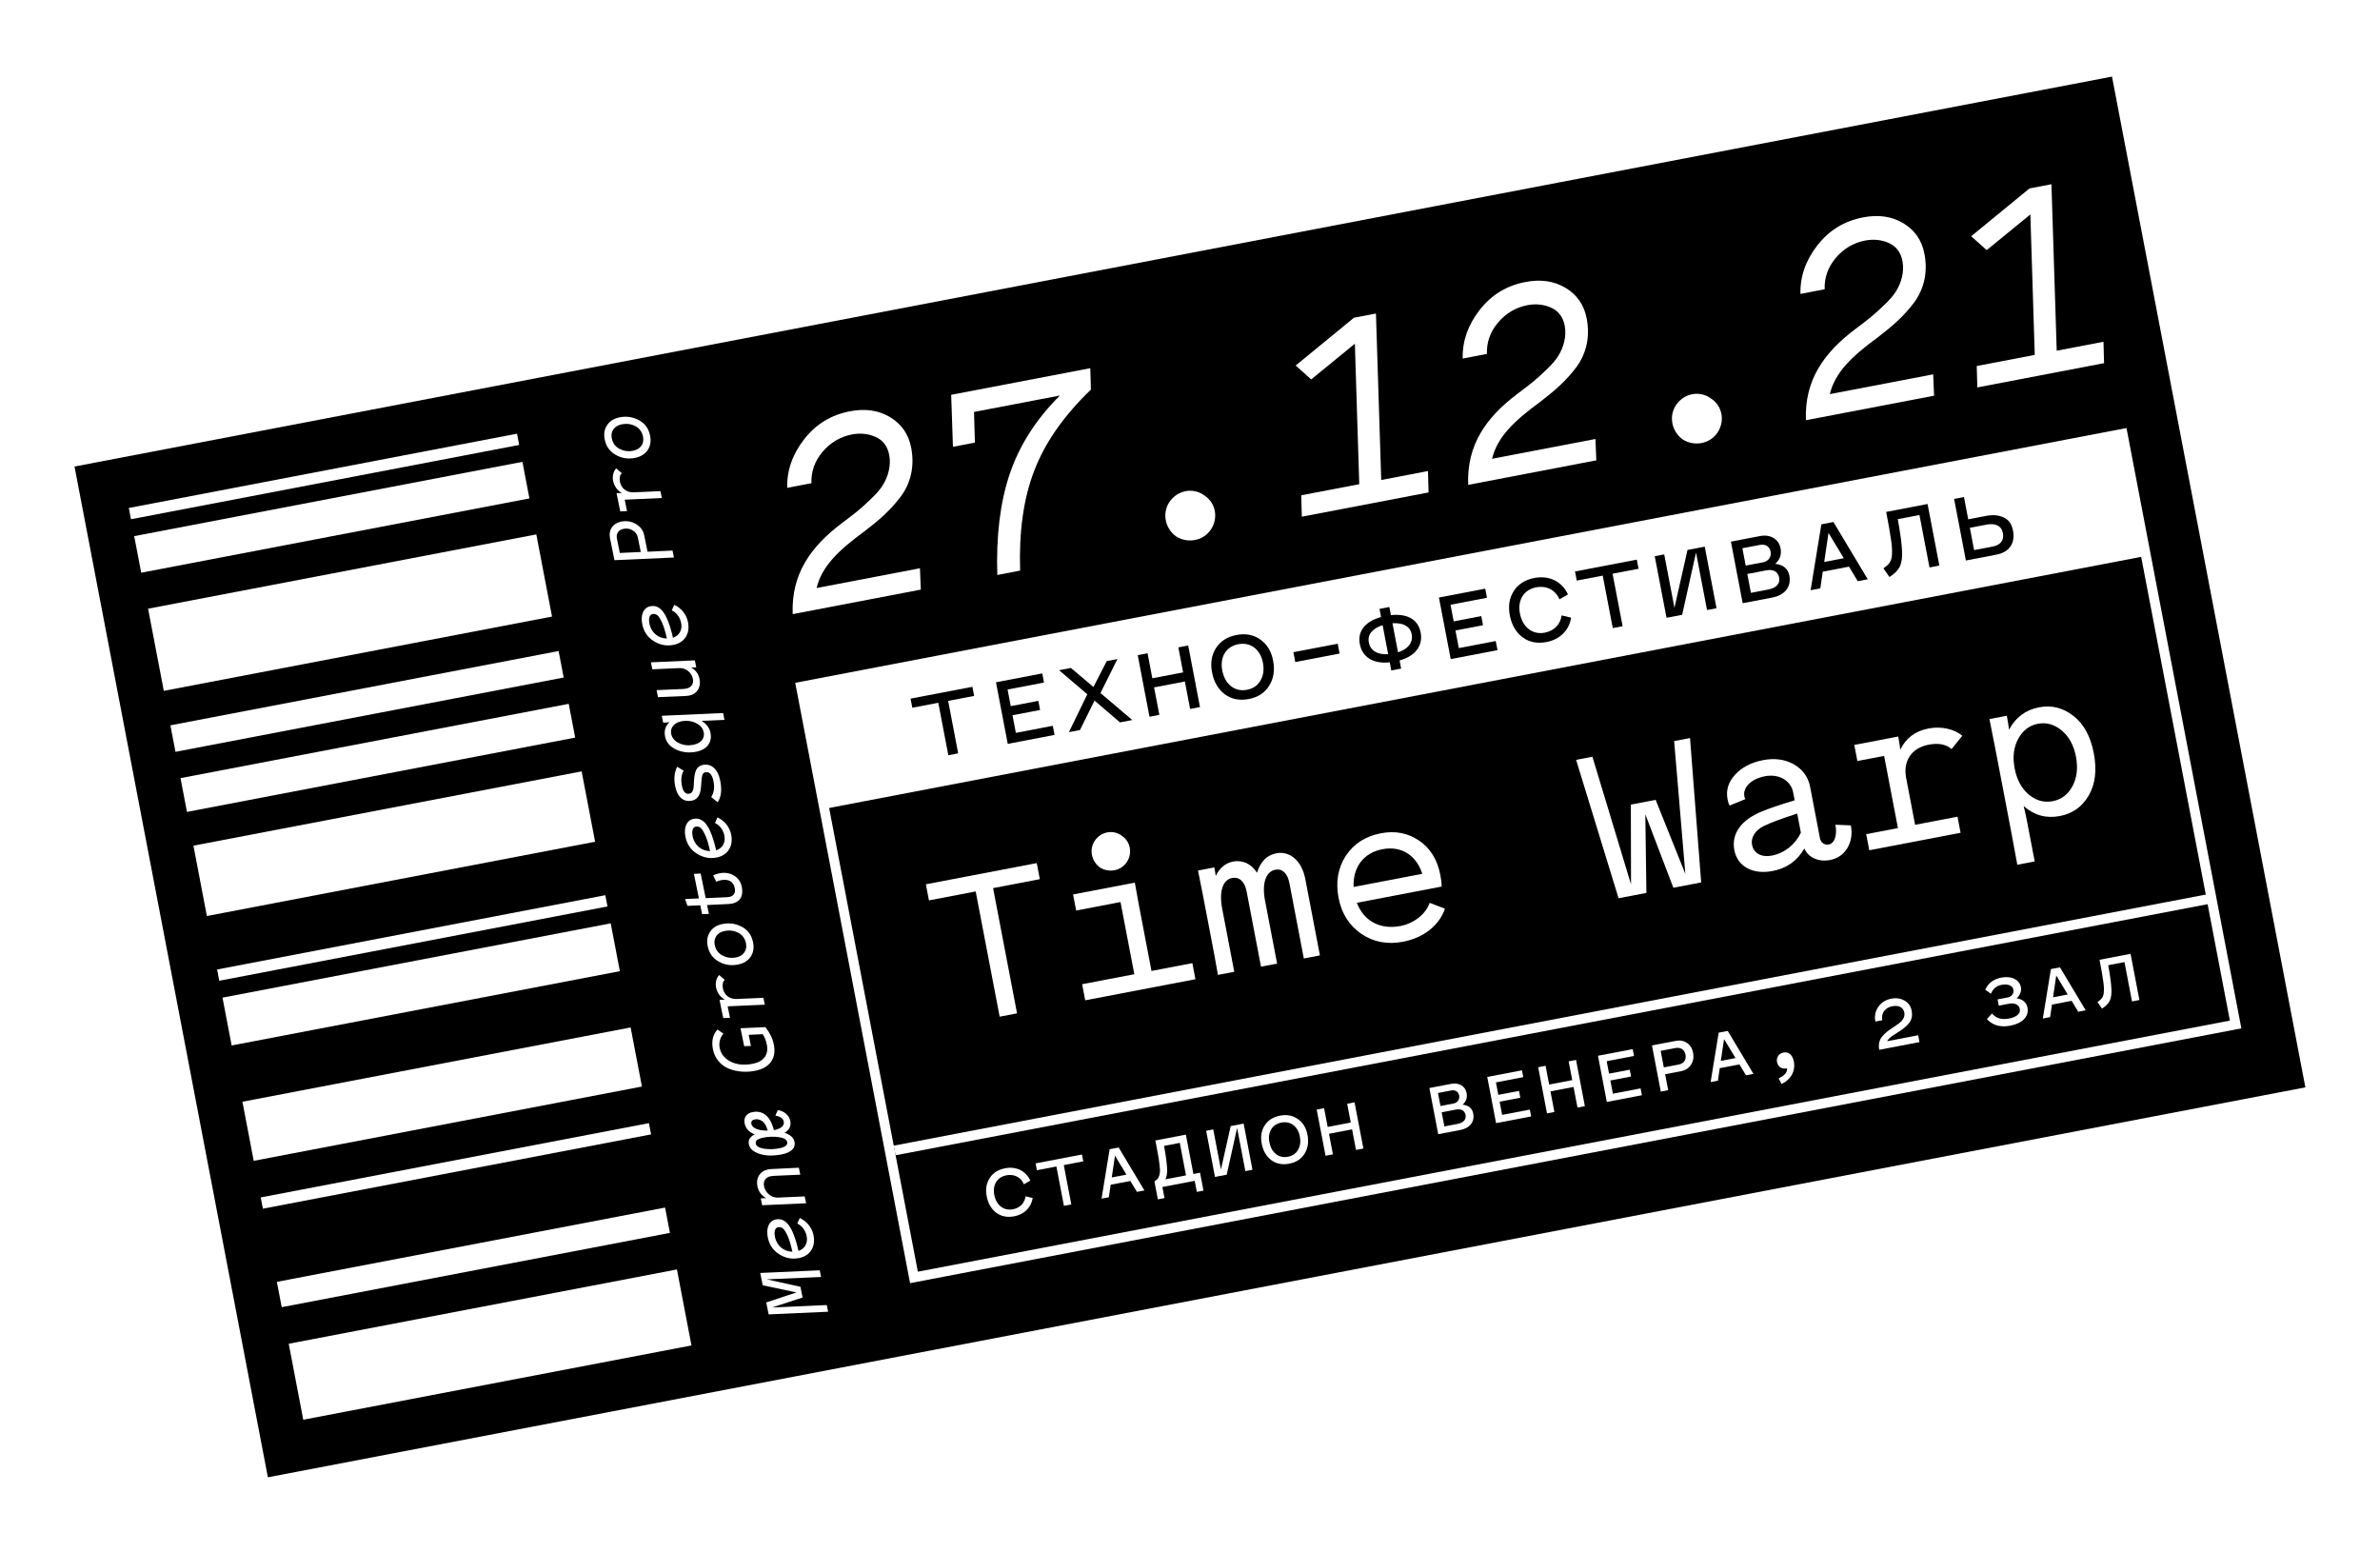 <svg width="1145" height="747" viewBox="0 0 1145 747" fill="none" xmlns="http://www.w3.org/2000/svg">
<g filter="url(#filter0_d_173:3990)">
<path d="M126.892 709.512L32.924 218.422L1018.05 29.922L1112.02 521.012L126.892 709.512Z" fill="black" stroke="white" stroke-width="5"/>
<path fill-rule="evenodd" clip-rule="evenodd" d="M1019.3 207.397L388.091 328.177L441.574 607.686L1072.78 486.907L1019.3 207.397ZM382.578 324.435L437.832 613.2L1078.3 490.649L1023.04 201.884L382.578 324.435Z" fill="white"/>
<path fill-rule="evenodd" clip-rule="evenodd" d="M1064.85 430.381L430.862 551.692L429.977 547.064L1063.96 425.754L1064.85 430.381Z" fill="white"/>
<path d="M498.77 411.144L445.432 421.35L446.913 429.089L469.399 424.786L480.926 485.027L489.292 483.426L477.766 423.185L500.251 418.883L498.77 411.144Z" fill="white"/>
<path d="M542.024 410.781C544.984 406.42 543.884 400.668 539.563 397.917C535.411 394.917 529.659 396.018 526.699 400.379C523.908 404.491 525.009 410.243 529.16 413.243C533.481 415.994 539.233 414.893 542.024 410.781ZM573.635 459.265L553.973 463.027L550.651 445.666C548.409 433.953 546.809 425.586 545.953 420.546L516.25 426.229L517.731 433.968L539.067 429.886L545.711 464.608L520.61 469.411L522.091 477.15L575.116 467.004L573.635 459.265Z" fill="white"/>
<path d="M587.992 433.1C586.411 424.838 588.254 419.173 592.751 418.313C596.098 417.672 598.795 419.867 599.735 424.782L606.659 460.969L614.399 459.488L608.595 429.158C607.014 420.896 608.962 415.211 613.564 414.33C616.806 413.71 619.398 415.924 620.338 420.84L627.263 457.026L635.002 455.545L627.958 418.732C626.297 410.051 620.49 405.199 614.11 406.42C609.508 407.301 606.413 410.386 604.739 415.802C602.08 411.541 597.795 409.542 593.298 410.402C589.637 411.103 586.82 413.377 584.866 417.328C584.79 416.367 584.53 415.007 584.19 413.229L576.346 414.73C577.411 419.73 579.012 428.097 581.253 439.811C583.495 451.524 585.096 459.891 585.952 464.931L593.795 463.43L587.992 433.1Z" fill="white"/>
<path d="M651.211 422.63C650.81 413.166 655.984 406.213 665.083 404.472C674.182 402.731 681.349 407.323 684.26 416.306L651.211 422.63ZM687.798 430.265C685.915 435.721 680.26 440.164 673.672 441.424C664.05 443.265 656.087 439.043 652.777 430.245L693.565 422.44C693.558 420.707 693.323 418.909 692.943 416.921C691.522 409.496 688.08 403.975 682.723 400.338C677.365 396.702 671.277 395.481 664.374 396.802C656.949 398.223 651.343 401.789 647.473 407.625C643.707 413.441 642.502 420.177 643.963 427.811C645.424 435.446 649.135 441.241 654.991 445.216C660.847 449.191 667.582 450.395 675.008 448.975C684.734 447.113 692.301 441.329 695.168 433.083L687.798 430.265Z" fill="white"/>
<path d="M818.426 420.448L813.053 351.007L805.418 352.468L810.816 416.375L796.516 380.733L784.593 383.014L784.67 421.378L766.094 359.992L758.25 361.493L778.683 428.053L792.07 425.491L791.55 387.646L805.039 423.01L818.426 420.448Z" fill="white"/>
<path d="M880.394 409.675C884.055 408.974 886.828 407.034 888.733 403.959C890.618 400.78 891.213 397.089 890.432 393.01L883 392.697C883.941 397.613 882.654 401.653 879.83 402.194C877.739 402.594 875.974 401.305 875.574 399.214L870.851 374.532C869.931 369.721 867.288 366.107 863.027 363.67C858.766 361.232 853.759 360.564 848.216 361.625C842.464 362.725 837.934 365.11 834.709 368.654C831.484 372.199 830.282 376.115 831.102 380.403C831.343 381.658 831.647 382.684 832.121 383.46L839.665 380.391C839.48 379.992 839.296 379.594 839.196 379.071C838.375 374.783 842.461 370.64 849.05 369.38C855.848 368.079 861.584 371.426 862.684 377.178L863.405 380.943C855.826 383.261 850.527 385.034 847.425 386.386C837.785 390.399 832.845 396.873 834.386 404.927C835.887 412.77 843.162 416.799 852.784 414.958C859.582 413.657 864.645 410.086 868.057 404.121C869.858 408.438 874.851 410.735 880.394 409.675ZM852.344 407.561C847.429 408.502 843.667 406.403 842.886 402.324C842.246 398.978 844.28 395.444 848.537 393.329C851.808 391.727 857.171 389.725 864.626 387.323L866.387 396.527C863.687 402.247 858.515 406.381 852.344 407.561Z" fill="white"/>
<path d="M941.737 388.83L921.343 392.733L917.021 370.142C915.44 361.88 919.793 355.735 927.846 354.194C932.552 353.293 936.264 353.993 938.876 356.312L944.046 349.902C940.292 346.717 934.04 345.203 927.869 346.384C921.49 347.604 916.93 350.97 914.21 356.586C914.054 355.207 913.759 353.095 913.218 350.271L892.092 354.314L893.573 362.053L906.437 359.591L913.081 394.314L897.812 397.235L899.292 404.975L943.218 396.57L941.737 388.83Z" fill="white"/>
<path d="M976.096 378.244C972.612 375.333 970.287 371.117 969.227 365.574C968.166 360.031 968.79 355.358 970.953 351.366C973.117 347.375 976.332 344.916 980.411 344.136C984.49 343.355 988.386 344.453 991.87 347.364C995.354 350.275 997.659 354.387 998.72 359.93C999.78 365.473 999.177 370.25 997.013 374.242C994.85 378.234 991.614 380.587 987.535 381.368C983.457 382.148 979.581 381.155 976.096 378.244ZM975.076 390.474C974.635 388.173 974.09 385.892 973.566 383.716C978.645 388.165 984.375 389.779 990.963 388.518C997.134 387.337 1001.71 384.076 1004.89 378.589C1008.07 373.102 1008.84 366.342 1007.3 358.289C1005.75 350.236 1002.57 344.341 997.588 340.415C992.608 336.49 987.128 335.045 980.957 336.225C974.473 337.466 969.64 341.101 966.541 347.007C966.346 345.418 966.03 343.201 965.47 340.273L957.103 341.874C958.548 348.861 960.77 360.47 963.912 376.89C967.053 393.31 969.275 404.919 970.511 411.946L978.878 410.345L975.076 390.474Z" fill="white"/>
<path d="M383.68 325.184L1020.44 203.342L1031.95 263.501L395.191 385.343L383.68 325.184Z" fill="white"/>
<path d="M467.806 326.355L438.07 332.044L438.909 336.428L451.407 334.036L456.236 359.27L460.974 358.363L456.146 333.13L468.644 330.738L467.806 326.355Z" fill="black"/>
<path d="M507.331 349.493L506.493 345.11L488.723 348.51L487.102 340.039L500.37 337.501L499.531 333.117L486.263 335.656L484.733 327.66L502.266 324.305L501.427 319.921L479.156 324.183L484.823 353.8L507.331 349.493Z" fill="black"/>
<path d="M544.744 342.334L529.429 329.362L537.596 313.001L532.443 313.987L526.047 326.447L515.206 317.285L509.519 318.373L523.096 329.959L514.239 348.171L519.57 347.151L526.56 332.981L538.821 343.468L544.744 342.334Z" fill="black"/>
<path d="M577.3 336.105L571.633 306.488L566.894 307.395L569.195 319.419L554.386 322.253L552.085 310.228L547.347 311.135L553.014 340.752L557.752 339.845L555.225 326.636L570.033 323.802L572.561 337.012L577.3 336.105Z" fill="black"/>
<path d="M600.787 332.225C605.17 331.386 608.453 329.284 610.563 325.872C612.732 322.448 613.38 318.456 612.485 313.776C611.612 309.215 609.558 305.862 606.301 303.6C603.103 301.326 599.277 300.584 594.893 301.423C590.451 302.273 587.169 304.375 585.036 307.669C582.903 310.963 582.232 314.837 583.105 319.398C584 324.077 586.088 327.608 589.309 330C592.519 332.333 596.345 333.075 600.787 332.225ZM607.569 314.717C608.215 318.093 607.836 320.929 606.397 323.353C605.016 325.766 602.84 327.227 599.937 327.782C597.035 328.338 594.473 327.784 592.24 326.062C590.066 324.329 588.667 321.833 588.021 318.457C586.786 312.001 589.879 306.988 595.744 305.866C601.608 304.744 606.344 308.32 607.569 314.717Z" fill="black"/>
<path d="M644.473 310.357L643.566 305.618L622.242 309.699L623.149 314.437L644.473 310.357Z" fill="black"/>
<path d="M673.33 313.677C680.964 311.541 684.684 306.593 683.46 300.195C682.281 294.035 677.102 291.035 669.159 291.879L668.41 287.97L663.672 288.877L664.42 292.786C656.726 294.934 653.02 299.634 654.199 305.794C655.423 312.192 660.706 315.417 668.591 314.584L669.339 318.494L674.078 317.587L673.33 313.677ZM679.136 301.023C679.907 305.051 677.492 308.153 672.581 309.768L669.907 295.789C675.066 295.477 678.411 297.232 679.136 301.023ZM658.523 304.967C657.797 301.176 660.258 298.31 665.168 296.696L667.843 310.675C662.683 310.987 659.293 308.995 658.523 304.967Z" fill="black"/>
<path d="M720.435 308.717L719.596 304.333L701.826 307.734L700.205 299.263L713.473 296.724L712.635 292.341L699.366 294.88L697.836 286.883L715.369 283.528L714.531 279.145L692.259 283.407L697.926 313.024L720.435 308.717Z" fill="black"/>
<path d="M751.291 292.005C750.711 296.353 747.681 299.451 743.179 300.312C737.256 301.445 732.485 297.692 731.216 291.057C729.991 284.66 733.085 279.647 739.008 278.514C744.043 277.551 748.342 279.798 750.244 284.285L754.333 281.906C751.416 275.649 745.314 272.641 738.147 274.012C733.704 274.862 730.422 276.964 728.289 280.258C726.157 283.552 725.486 287.426 726.358 291.987C727.254 296.666 729.342 300.197 732.562 302.589C735.772 304.922 739.598 305.664 744.041 304.814C750.497 303.578 754.875 299.179 755.86 293.096L751.291 292.005Z" fill="black"/>
<path d="M787.46 265.19L757.725 270.88L758.564 275.263L771.062 272.872L775.89 298.105L780.629 297.199L775.801 271.965L788.299 269.574L787.46 265.19Z" fill="black"/>
<path d="M825.801 288.555L820.134 258.938L811.842 260.525L805.565 288.375L800.646 262.667L796.085 263.54L801.752 293.157L809.275 291.717L815.947 261.766L821.24 289.428L825.801 288.555Z" fill="black"/>
<path d="M846.66 258.099C849.266 257.601 851.327 258.742 851.825 261.348C852.29 263.776 850.864 265.953 848.199 266.463L839.847 268.061L838.249 259.709L846.66 258.099ZM849.74 270.343C852.82 269.754 855.343 270.745 855.921 273.766C856.544 277.024 854.139 278.896 850.822 279.531L842.352 281.152L840.618 272.089L849.74 270.343ZM852.67 283.414C858.535 282.292 861.891 278.334 860.848 272.884C860.214 269.567 857.947 267.668 854.048 267.186C856.311 265.217 857.184 262.717 856.606 259.696C855.744 255.195 851.564 252.924 846.826 253.831L832.728 256.528L838.395 286.145L852.67 283.414Z" fill="black"/>
<path d="M877.617 266.299L879.673 252.335L887.035 264.496L877.617 266.299ZM898.554 274.634L882.047 247.092L876.242 248.202L871.069 279.893L875.749 278.998L876.915 270.977L889.532 268.562L893.756 275.552L898.554 274.634Z" fill="black"/>
<path d="M933.005 268.042L927.337 238.425L907.435 242.234C908.058 245.492 908.568 248.157 908.894 250.182L909.839 256.08C910.386 259.905 910.301 261.703 910.13 263.7C909.667 266.736 908.418 267.589 906.12 269.38L909.007 273.555C911.469 271.979 913.115 270.313 913.993 268.487C914.872 266.661 915.237 264.074 915.051 260.855C914.912 257.566 914.257 252.533 913.012 245.71L923.437 243.715L928.266 268.949L933.005 268.042Z" fill="black"/>
<path d="M955.796 248.331C959.824 247.56 962.889 248.816 963.58 252.429C964.306 256.22 962.053 258.247 958.677 258.893L949.733 260.605L947.681 249.883L955.796 248.331ZM960.525 262.776C966.448 261.643 969.653 257.53 968.44 251.192C967.839 248.053 966.331 245.946 963.915 244.874C961.559 243.789 958.805 243.518 955.784 244.096L946.899 245.796L944.848 235.075L940.109 235.982L945.776 265.599L960.525 262.776Z" fill="black"/>
<path d="M493.395 571.438C492.96 574.698 490.688 577.021 487.311 577.668C482.869 578.518 479.291 575.702 478.339 570.727C477.421 565.929 479.741 562.169 484.183 561.319C487.959 560.596 491.183 562.282 492.61 565.647L495.676 563.863C493.489 559.17 488.913 556.914 483.537 557.943C480.205 558.58 477.744 560.156 476.144 562.627C474.544 565.097 474.041 568.003 474.696 571.424C475.367 574.933 476.933 577.581 479.349 579.375C481.756 581.125 484.625 581.681 487.957 581.044C492.8 580.117 496.083 576.818 496.822 572.256L493.395 571.438Z" fill="white"/>
<path d="M520.522 551.326L498.221 555.594L498.85 558.881L508.223 557.087L511.845 576.013L515.399 575.333L511.777 556.407L521.151 554.614L520.522 551.326Z" fill="white"/>
<path d="M534.864 562.352L536.406 551.879L541.927 561L534.864 562.352ZM550.566 568.603L538.186 547.946L533.832 548.779L529.953 572.548L533.463 571.876L534.338 565.86L543.8 564.049L546.968 569.292L550.566 568.603Z" fill="white"/>
<path d="M560.671 563.262C561.347 561.981 561.593 560.138 561.47 557.813C561.339 555.444 560.89 551.891 560.033 547.174L567.585 545.729L570.578 561.366L560.671 563.262ZM570.51 541.761L555.85 544.566C556.403 547.454 556.819 549.631 557.072 551.194C557.37 552.749 557.623 554.313 557.787 555.893C557.996 557.465 558.075 558.601 558.069 559.293C558.005 560.641 557.592 562.332 556.858 563.071C556.518 563.458 555.991 563.835 555.384 564.274L557.033 572.892L560.232 572.28L559.212 566.949L574.761 563.974L575.781 569.305L578.979 568.693L577.33 560.074L574.132 560.686L570.51 541.761Z" fill="white"/>
<path d="M602.554 558.656L598.303 536.443L592.084 537.633L587.377 558.52L583.687 539.24L580.267 539.894L584.517 562.107L590.159 561.027L595.163 538.564L599.133 559.31L602.554 558.656Z" fill="white"/>
<path d="M620.258 555.729C623.546 555.1 626.007 553.523 627.59 550.964C629.217 548.396 629.703 545.402 629.032 541.892C628.377 538.471 626.837 535.957 624.394 534.26C621.995 532.555 619.125 531.998 615.838 532.627C612.506 533.265 610.045 534.841 608.445 537.312C606.845 539.782 606.342 542.688 606.997 546.108C607.668 549.618 609.234 552.266 611.65 554.06C614.057 555.81 616.926 556.366 620.258 555.729ZM625.344 542.598C625.829 545.13 625.545 547.257 624.465 549.075C623.43 550.885 621.798 551.98 619.621 552.397C617.444 552.813 615.522 552.398 613.848 551.107C612.217 549.807 611.168 547.935 610.684 545.403C609.757 540.561 612.077 536.801 616.475 535.959C620.874 535.118 624.426 537.8 625.344 542.598Z" fill="white"/>
<path d="M655.918 548.445L651.668 526.232L648.114 526.912L649.84 535.93L638.733 538.056L637.008 529.037L633.454 529.717L637.704 551.93L641.258 551.25L639.362 541.343L650.469 539.218L652.364 549.125L655.918 548.445Z" fill="white"/>
<path d="M698.111 520.523C700.066 520.149 701.611 521.004 701.985 522.959C702.334 524.781 701.265 526.413 699.265 526.795L693.001 527.994L691.803 521.73L698.111 520.523ZM700.421 529.706C702.731 529.264 704.623 530.007 705.057 532.273C705.524 534.716 703.721 536.12 701.233 536.596L694.88 537.812L693.58 531.015L700.421 529.706ZM702.619 539.509C707.017 538.667 709.535 535.699 708.753 531.612C708.277 529.124 706.576 527.699 703.652 527.338C705.35 525.861 706.004 523.986 705.571 521.721C704.925 518.344 701.79 516.641 698.236 517.322L687.662 519.345L691.913 541.557L702.619 539.509Z" fill="white"/>
<path d="M736.632 533.001L736.003 529.713L722.675 532.263L721.459 525.91L731.411 524.006L730.782 520.719L720.83 522.623L719.683 516.626L732.833 514.109L732.204 510.822L715.5 514.018L719.75 536.231L736.632 533.001Z" fill="white"/>
<path d="M762.47 528.057L758.22 505.844L754.666 506.524L756.391 515.542L745.285 517.667L743.559 508.649L740.005 509.329L744.255 531.542L747.809 530.862L745.914 520.955L757.02 518.83L758.916 528.737L762.47 528.057Z" fill="white"/>
<path d="M789.907 522.807L789.278 519.519L775.951 522.069L774.735 515.716L784.686 513.812L784.057 510.525L774.106 512.429L772.959 506.431L786.108 503.915L785.479 500.628L768.775 503.824L773.026 526.037L789.907 522.807Z" fill="white"/>
<path d="M806.083 500.093C808.437 499.643 810.423 500.875 810.865 503.185C811.375 505.85 810.092 507.569 807.56 508.054L800.452 509.414L798.93 501.462L806.083 500.093ZM808.9 511.205C810.81 510.84 812.371 509.851 813.484 508.21C814.598 506.569 814.96 504.612 814.51 502.257C814.127 500.258 813.138 498.697 811.603 497.656C810.068 496.614 808.297 496.262 806.253 496.653L794.747 498.855L798.997 521.067L802.551 520.387L801.081 512.702L808.9 511.205Z" fill="white"/>
<path d="M827.88 506.284L829.422 495.812L834.944 504.933L827.88 506.284ZM843.583 512.536L831.203 491.879L826.849 492.712L822.97 516.48L826.479 515.809L827.354 509.793L836.817 507.982L839.985 513.224L843.583 512.536Z" fill="white"/>
<path d="M857.115 517.407C861.711 515.192 863.874 511.094 862.999 506.518C862.421 503.497 860.528 501.787 858.04 502.263C855.774 502.697 854.481 504.602 854.914 506.868C855.314 508.956 856.97 510.389 859.777 509.898C859.777 512.062 858.489 513.276 855.683 514.734L857.115 517.407Z" fill="white"/>
<path d="M923.452 497.253L922.823 493.966L907.852 496.831C908.526 495.781 909.027 495.27 910.321 494.332C911.294 493.639 911.418 493.569 912.694 492.773L913.969 491.976C916.056 490.609 917.673 489.195 918.724 487.704C919.774 486.214 920.109 484.354 919.684 482.132C919.267 479.956 918.136 478.376 916.273 477.305C914.411 476.234 912.275 475.905 909.921 476.356C907.166 476.883 905.071 478.205 903.634 480.322C902.188 482.395 901.716 484.742 902.218 487.363L905.55 486.725C904.912 483.393 906.833 480.677 910.432 479.988C913.319 479.436 915.679 480.458 916.181 483.079C916.408 484.509 915.972 485.836 914.879 487.104C914.226 487.782 912.699 488.949 910.246 490.57C908.07 491.953 906.953 492.858 905.484 494.566C904.104 496.258 903.598 498.427 904.083 500.96L923.452 497.253Z" fill="white"/>
<path d="M967.173 489.348C972.859 488.26 976.248 485.033 975.407 480.635C974.931 478.147 972.966 476.542 970.183 476.2C971.809 474.83 972.59 472.654 972.258 470.921C971.536 467.145 967.728 465.295 962.797 466.238C959.109 466.944 956.53 468.865 955.066 472.047L957.835 474.003C958.76 471.616 960.466 470.184 962.954 469.708C965.975 469.13 968.274 470.072 968.648 472.027C969.013 473.937 967.732 475.425 965.778 475.799L961.024 476.709L961.602 479.73L966.578 478.778C969.243 478.268 971.328 479.297 971.711 481.296C972.161 483.65 970.028 485.256 966.518 485.927C963.009 486.599 960.274 485.787 958.315 483.49L955.88 486.167C958.622 489.188 962.375 490.266 967.173 489.348Z" fill="white"/>
<path d="M987.708 475.702L989.25 465.229L994.771 474.35L987.708 475.702ZM1003.41 481.954L991.03 461.297L986.676 462.13L982.797 485.898L986.307 485.226L987.182 479.21L996.644 477.4L999.812 482.642L1003.41 481.954Z" fill="white"/>
<path d="M1029.25 477.01L1025 454.797L1010.07 457.653C1010.54 460.097 1010.92 462.096 1011.17 463.615L1011.87 468.038C1012.28 470.907 1012.22 472.255 1012.09 473.753C1011.75 476.03 1010.81 476.67 1009.09 478.013L1011.25 481.144C1013.1 479.962 1014.33 478.713 1014.99 477.343C1015.65 475.974 1015.92 474.033 1015.78 471.619C1015.68 469.152 1015.19 465.378 1014.25 460.261L1022.07 458.764L1025.69 477.69L1029.25 477.01Z" fill="white"/>
<path d="M443.001 279.606L442.581 269.337L392.855 278.852C395.357 268.443 403.3 260.77 415.991 251.489C423.456 245.725 428.146 241.61 433.211 235.047C438.249 228.349 440.056 220.171 438.378 211.402C437.113 204.791 433.641 199.861 428.099 196.586C422.556 193.311 416.207 192.428 408.89 193.828C399.812 195.565 392.521 200.037 386.883 207.269C381.244 214.502 378.521 222.295 378.715 230.65L390.368 228.42C390.174 223.003 391.871 217.923 395.645 213.425C399.419 208.926 404.207 206.052 409.897 204.963C413.827 204.211 417.692 204.591 421.221 206.153C424.75 207.716 426.996 210.642 427.796 214.825C428.803 220.087 427.158 225.436 424.687 229.405C423.506 231.31 421.674 233.478 419.055 235.938C416.571 238.371 414.416 240.322 412.59 241.79C410.764 243.258 408.203 245.287 404.88 247.741C390.034 258.973 380.608 272.105 381.351 291.403L443.001 279.606Z" fill="white"/>
<path d="M524.537 173.098L457.603 185.905L458.455 210.916L469.024 208.894L468.591 194.152L509.917 186.245C498.233 197.851 490.271 210.563 485.71 224.162C481.149 237.762 479.189 253.941 479.803 272.564L490.778 270.464C490.189 251.976 492.337 236.041 497.492 222.607C502.621 209.039 511.776 195.959 524.821 183.393L524.537 173.098Z" fill="white"/>
<path d="M582.474 250.821C586.313 245.191 584.893 237.771 579.298 234.226C573.924 230.36 566.471 231.785 562.633 237.415C559.013 242.723 560.433 250.143 565.808 254.01C571.402 257.555 578.854 256.129 582.474 250.821Z" fill="white"/>
<path d="M686.99 222.571L664.498 226.874L661.958 146.803L651.389 148.825L623.343 171.814L630.802 178.498L651.816 161.331L653.929 228.897L626.017 234.237L626.302 244.532L687.274 232.866L686.99 222.571Z" fill="white"/>
<path d="M767.976 217.424L767.556 207.155L717.83 216.67C720.333 206.261 728.275 198.587 740.966 189.306C748.431 183.542 753.121 179.428 758.186 172.865C763.225 166.166 765.031 157.989 763.353 149.219C762.088 142.608 758.616 137.678 753.074 134.403C747.531 131.128 741.182 130.245 733.865 131.645C724.787 133.382 717.497 137.854 711.858 145.087C706.219 152.319 703.497 160.113 703.691 168.467L715.343 166.237C715.149 160.82 716.846 155.74 720.62 151.242C724.394 146.744 729.182 143.87 734.873 142.781C738.802 142.029 742.667 142.408 746.196 143.971C749.726 145.533 751.971 148.46 752.772 152.642C753.778 157.904 752.133 163.254 749.662 167.223C748.482 169.127 746.649 171.296 744.03 173.755C741.546 176.188 739.391 178.139 737.565 179.607C735.739 181.076 733.178 183.104 729.855 185.558C715.009 196.79 705.583 209.922 706.326 229.22L767.976 217.424Z" fill="white"/>
<path d="M826.205 204.184C830.044 198.554 828.624 191.134 823.03 187.589C817.655 183.723 810.203 185.149 806.364 190.778C802.745 196.086 804.165 203.506 809.539 207.373C815.134 210.918 822.586 209.492 826.205 204.184Z" fill="white"/>
<path d="M930.464 186.332L930.044 176.063L880.317 185.578C882.82 175.169 890.763 167.496 903.454 158.215C910.918 152.451 915.609 148.337 920.674 141.773C925.712 135.075 927.519 126.897 925.841 118.128C924.576 111.517 921.104 106.587 915.561 103.312C910.019 100.037 903.67 99.154 896.353 100.554C887.275 102.291 879.984 106.763 874.345 113.995C868.707 121.228 865.984 129.022 866.178 137.376L877.831 135.146C877.637 129.729 879.334 124.649 883.108 120.151C886.882 115.652 891.669 112.778 897.36 111.689C901.29 110.938 905.155 111.317 908.684 112.879C912.213 114.442 914.459 117.369 915.259 121.551C916.266 126.813 914.621 132.162 912.15 136.132C910.969 138.036 909.137 140.205 906.518 142.664C904.034 145.097 901.879 147.048 900.053 148.516C898.227 149.984 895.665 152.013 892.343 154.467C877.497 165.699 868.071 178.831 868.814 198.129L930.464 186.332Z" fill="white"/>
<path d="M1011.97 160.388L989.473 164.692L986.933 84.62L976.365 86.642L948.318 109.631L955.777 116.315L976.791 99.148L978.905 166.714L950.993 172.055L951.277 182.35L1012.25 170.683L1011.97 160.388Z" fill="white"/>
<path d="M145.895 678.896L138.902 642.35L325.667 606.613L332.66 643.159L145.895 678.896Z" fill="white"/>
<path d="M135.531 624.757L133.2 612.575L319.966 576.838L322.297 589.02L135.531 624.757Z" fill="white"/>
<path d="M122.062 554.365L116.624 525.941L303.389 490.204L308.828 518.629L122.062 554.365Z" fill="white"/>
<path d="M111.445 498.876L107.042 475.866L293.808 440.129L298.211 463.139L111.445 498.876Z" fill="white"/>
<path d="M89.949 386.525L86.841 370.283L273.607 334.546L276.715 350.789L89.949 386.525Z" fill="white"/>
<path d="M99.531 436.61L93.056 402.771L279.822 367.035L286.297 400.874L99.531 436.61Z" fill="white"/>
<path d="M78.809 328.308L71.246 288.787L258.012 253.05L265.574 292.571L78.809 328.308Z" fill="white"/>
<path d="M84.418 357.631L81.979 344.882L268.744 309.146L271.183 321.894L84.418 357.631Z" fill="white"/>
<path d="M67.934 271.477L64.567 253.88L251.332 218.144L254.699 235.74L67.934 271.477Z" fill="white"/>
<path d="M126.469 577.382L125.433 571.968L312.198 536.231L313.234 541.645L126.469 577.382Z" fill="white"/>
<path d="M105.488 467.741L104.452 462.327L291.218 426.59L292.254 432.004L105.488 467.741Z" fill="white"/>
<path d="M63.012 245.755L61.976 240.341L248.741 204.604L249.777 210.018L63.012 245.755Z" fill="white"/>
<path d="M385.084 614.941L368.854 611.367L395.011 610.236L394.357 607.021L365.743 608.299L366.947 614.222L383.193 617.66L368.623 622.471L369.792 628.225L398.407 626.947L397.753 623.732L371.426 624.897L386.132 620.102L385.084 614.941Z" fill="white"/>
<path d="M391.365 590.113C390.609 586.39 388.146 583.455 384.756 581.853L383.574 584.56C385.862 585.549 387.539 587.895 388.089 590.603C388.768 593.945 387.151 596.697 384.156 597.702C382.241 589.369 380.067 585.229 377.777 583.58C376.111 582.376 374.754 582.256 373.176 582.576C369.976 583.227 368.454 586.664 369.374 591.191C370.104 594.787 371.943 597.497 374.942 599.354C377.94 601.212 381.082 601.807 384.452 601.122C387.097 600.584 389.058 599.305 390.335 597.283C391.569 595.27 391.924 592.863 391.365 590.113ZM372.847 591.013C372.322 588.433 372.798 586.618 374.291 586.315C375.101 586.15 375.844 586.307 376.519 586.787C377.185 587.224 377.955 588.389 378.828 590.282C379.693 592.133 380.491 594.746 381.213 598.08C377.244 598.005 373.741 595.413 372.847 591.013Z" fill="white"/>
<path d="M374.367 572.043C372.694 572.119 371.217 571.626 369.978 570.556C368.687 569.453 367.892 568.161 367.591 566.68C367.083 564.184 368.164 562.29 370.895 561.736C371.321 561.649 371.756 561.605 372.243 561.594L385.01 561.026L384.33 557.684L371.043 558.313C370.514 558.333 369.994 558.395 369.524 558.49C365.557 559.296 363.565 562.609 364.382 566.628C364.88 569.081 366.291 570.997 368.615 572.375C368.026 572.319 367.181 572.314 366.003 572.421L366.674 575.721L387.804 574.775L387.133 571.475L374.367 572.043Z" fill="white"/>
<path d="M380.195 535.149C379.671 532.568 377.474 530.504 374.205 529.935L373.022 532.642C375.259 532.936 376.762 533.996 377.046 535.393C377.467 537.465 375.891 538.887 372.307 539.616C370.307 531.52 365.807 530.144 361.925 530.933C359.067 531.513 357.696 533.73 358.212 536.269C358.745 538.892 360.395 540.671 363.119 541.615C360.816 542.744 359.854 544.349 360.267 546.38C360.593 547.987 361.602 549.236 363.345 550.159C365.087 551.083 367.059 551.607 369.313 551.766C371.557 551.882 373.836 551.728 376.182 551.251C380.619 550.349 382.843 548.179 382.258 545.302C381.837 543.229 380.205 541.755 377.404 540.87C379.749 539.513 380.694 537.603 380.195 535.149ZM361.472 536.575C361.24 535.433 361.802 534.702 363.21 534.416C364.362 534.182 365.489 534.481 366.668 535.255C367.847 536.029 368.728 537.523 369.329 539.824C364.763 539.871 361.894 538.648 361.472 536.575ZM375.009 548.318C372.492 548.829 370.059 548.883 367.635 548.539C365.202 548.152 363.835 547.328 363.578 546.059C363.302 544.705 364.487 543.76 367.175 543.214C369.692 542.702 372.209 542.631 374.676 542.967C377.101 543.311 378.459 544.092 378.717 545.361C379 546.757 377.781 547.754 375.009 548.318Z" fill="white"/>
<path d="M356.258 490.591L358.012 499.221L361.272 499.087L360.188 493.757L366.921 493.446C367.862 494.796 368.513 496.47 368.918 498.458C369.923 503.408 367.334 506.622 362.172 507.671C357.394 508.642 352.827 508.028 349.435 505.325C347.735 503.953 346.665 502.188 346.227 500.03C345.737 497.619 346.466 494.871 348.034 493.187L345.189 491.21C342.923 493.609 342.202 496.839 343.019 500.858C343.913 505.258 346.837 508.497 350.662 510.054C354.48 511.569 358.995 511.929 363.432 511.027C370.257 509.64 373.656 505.161 372.28 498.392C371.687 495.473 370.326 492.71 368.231 490.052L356.258 490.591Z" fill="white"/>
<path d="M354.507 476.514C351.034 476.692 348.445 474.663 347.8 471.49C347.413 469.586 347.71 468.204 348.69 467.344L345.99 464.985C344.66 466.313 344.058 468.814 344.48 470.887C345.021 473.552 346.449 475.553 348.713 476.855C347.646 476.851 346.801 476.847 346.144 476.892L347.933 485.692L351.192 485.558L350.075 480.058L367.945 479.246L367.274 475.946L354.507 476.514Z" fill="white"/>
<path d="M347.535 440.459C344.848 441.006 342.878 442.243 341.593 444.222C340.298 446.159 339.918 448.439 340.459 451.105C341.138 454.447 342.926 456.903 345.787 458.524C348.649 460.145 351.765 460.613 355.049 459.946C357.78 459.391 359.792 458.145 361.129 456.199C362.457 454.211 362.838 451.931 362.296 449.266C361.591 445.797 359.795 443.298 356.866 441.779C353.927 440.218 350.82 439.792 347.535 440.459ZM354.174 456.511C351.827 456.988 349.676 456.676 347.643 455.636C345.611 454.595 344.328 452.873 343.838 450.462C343.176 447.204 345.118 444.519 348.573 443.817C350.919 443.34 353.105 443.601 355.137 444.641C357.17 445.682 358.402 447.37 358.892 449.781C359.571 453.124 357.629 455.809 354.174 456.511Z" fill="white"/>
<path d="M345.958 416.084C344.848 416.309 343.893 416.635 343.1 417.105L344.598 420.104C345.332 419.779 346.04 419.547 346.765 419.4C350.306 418.68 352.808 419.846 353.487 423.188C353.943 425.43 353.015 426.984 350.839 427.426C350.626 427.47 350.276 427.497 349.756 427.558L339.498 428.013L337.09 416.168L333.839 416.344L336.238 428.147L329.59 428.441L330.747 431.73L336.908 431.447L337.777 435.72L341.037 435.586L340.168 431.313L350.554 430.832C351.126 430.804 351.689 430.734 352.201 430.63C355.998 429.858 357.777 427.03 356.874 422.587C356.384 420.176 355.118 418.319 353.051 417.109C350.984 415.899 348.645 415.537 345.958 416.084Z" fill="white"/>
<path d="M351.762 397.432C351.006 393.709 348.543 390.774 345.153 389.172L343.97 391.879C346.259 392.868 347.935 395.214 348.486 397.922C349.165 401.264 347.547 404.016 344.553 405.021C342.638 396.687 340.464 392.548 338.174 390.898C336.508 389.695 335.151 389.575 333.572 389.895C330.373 390.546 328.85 393.983 329.77 398.509C330.501 402.105 332.34 404.815 335.338 406.673C338.337 408.531 341.478 409.126 344.849 408.441C347.493 407.903 349.454 406.624 350.732 404.602C351.966 402.589 352.321 400.182 351.762 397.432ZM333.244 398.332C332.719 395.752 333.194 393.937 334.687 393.633C335.498 393.469 336.241 393.626 336.916 394.106C337.582 394.543 338.352 395.708 339.225 397.601C340.09 399.452 340.888 402.065 341.609 405.399C337.641 405.324 334.138 402.732 333.244 398.332Z" fill="white"/>
<path d="M325.763 364.809C324.41 367.551 324.107 370.652 324.821 374.164C325.964 379.79 329.142 381.876 332.854 381.122C335.541 380.575 337.006 378.383 337.248 374.546C337.247 374.326 337.264 373.97 337.314 373.563C337.456 371.199 337.633 369.666 337.871 368.868C338.108 368.071 338.594 367.62 339.362 367.464C341.282 367.074 342.598 368.524 343.269 371.824C343.871 374.786 343.499 377.328 342.145 379.41L345.264 381.859C346.976 379.353 347.38 375.879 346.469 371.394C345.291 365.598 341.907 363.158 338.153 363.921C335.125 364.537 334.189 366.929 333.889 371.352L333.847 372.241C333.715 374.867 333.682 375.799 333.043 376.81C332.745 377.311 332.277 377.627 331.679 377.748C329.845 378.121 328.657 376.864 328.081 374.03C327.496 371.153 327.757 368.721 328.898 366.683L325.763 364.809Z" fill="white"/>
<path d="M318.381 340.291L319.052 343.591C319.982 343.578 320.989 343.506 321.987 343.391L322.073 343.374C320.087 345.187 319.399 347.485 319.975 350.32C320.542 353.112 322.346 355.212 325.378 356.579C328.367 357.954 331.628 358.26 335.083 357.558C340.245 356.509 342.715 352.923 341.812 348.481C341.322 346.07 339.86 344.12 337.485 342.709C339.209 342.667 340.139 342.654 340.182 342.645L348.545 342.267L347.874 338.967L318.381 340.291ZM327.765 342.966C330.239 342.463 332.561 342.74 334.721 343.755C336.882 344.769 338.165 346.271 338.569 348.259C339.145 351.094 337.237 353.508 333.653 354.236C331.179 354.739 328.866 354.504 326.748 353.481C324.587 352.466 323.304 350.965 322.9 348.977C322.324 346.142 324.224 343.686 327.765 342.966Z" fill="white"/>
<path d="M334.287 313.64L313.157 314.586L313.836 317.928L326.825 317.359C328.455 317.292 329.838 317.76 331.069 318.787C332.299 319.815 333.035 321.031 333.327 322.469C333.809 324.838 332.719 326.69 330.117 327.219C329.562 327.331 329.17 327.367 328.863 327.386L315.874 327.955L316.562 331.339L330.08 330.751C330.609 330.731 331.087 330.678 331.556 330.583C335.438 329.794 337.345 326.499 336.545 322.564C336.055 320.153 334.704 318.313 332.491 317.045C333.166 317.084 334.011 317.088 334.975 317.024L334.287 313.64Z" fill="white"/>
<path d="M330.977 295.167C330.22 291.444 327.758 288.508 324.368 286.907L323.185 289.614C325.474 290.602 327.15 292.949 327.701 295.656C328.38 298.999 326.762 301.75 323.768 302.755C321.853 294.422 319.679 290.282 317.389 288.633C315.723 287.43 314.366 287.309 312.787 287.63C309.588 288.28 308.065 291.717 308.985 296.244C309.716 299.84 311.555 302.55 314.553 304.408C317.552 306.265 320.693 306.86 324.064 306.175C326.708 305.638 328.669 304.358 329.947 302.337C331.181 300.324 331.536 297.917 330.977 295.167ZM312.459 296.067C311.934 293.486 312.409 291.672 313.902 291.368C314.713 291.203 315.456 291.361 316.131 291.84C316.797 292.278 317.567 293.443 318.44 295.336C319.305 297.186 320.103 299.8 320.824 303.133C316.856 303.059 313.353 300.467 312.459 296.067Z" fill="white"/>
<path d="M296.792 255.073C296.302 252.662 297.537 250.869 299.968 250.375C301.547 250.054 303.015 250.284 304.382 251.108C305.74 251.889 306.561 253.088 306.888 254.695L308.272 261.507L298.193 261.969L296.792 255.073ZM309.924 253.462C309.451 251.135 308.109 249.337 305.939 248.06C303.769 246.783 301.379 246.388 298.777 246.916C294.81 247.723 292.647 250.849 293.472 254.911L295.613 265.445L324.227 264.167L323.548 260.825L311.532 261.373L309.924 253.462Z" fill="white"/>
<path d="M304.972 232.811C301.499 232.988 298.91 230.959 298.265 227.786C297.878 225.883 298.175 224.501 299.155 223.641L296.455 221.282C295.125 222.61 294.523 225.111 294.944 227.184C295.486 229.849 296.914 231.85 299.178 233.152C298.111 233.148 297.266 233.144 296.609 233.189L298.397 241.989L301.657 241.855L300.54 236.355L318.41 235.543L317.739 232.243L304.972 232.811Z" fill="white"/>
<path d="M298 196.756C295.313 197.302 293.343 198.54 292.057 200.519C290.763 202.456 290.382 204.736 290.924 207.401C291.603 210.743 293.391 213.2 296.252 214.821C299.114 216.442 302.229 216.91 305.514 216.242C308.244 215.687 310.257 214.442 311.594 212.496C312.922 210.508 313.303 208.228 312.761 205.563C312.056 202.093 310.26 199.595 307.331 198.076C304.392 196.514 301.285 196.089 298 196.756ZM304.639 212.808C302.292 213.285 300.141 212.973 298.108 211.932C296.076 210.892 294.793 209.17 294.303 206.759C293.641 203.501 295.583 200.816 299.038 200.114C301.384 199.637 303.569 199.897 305.602 200.938C307.635 201.979 308.867 203.667 309.357 206.078C310.036 209.42 308.094 212.106 304.639 212.808Z" fill="white"/>
</g>
<defs>
<filter id="filter0_d_173:3990" x="0" y="0.996" width="1144.95" height="745.441" filterUnits="userSpaceOnUse" color-interpolation-filters="sRGB">
<feFlood flood-opacity="0" result="BackgroundImageFix"/>
<feColorMatrix in="SourceAlpha" type="matrix" values="0 0 0 0 0 0 0 0 0 0 0 0 0 0 0 0 0 0 127 0" result="hardAlpha"/>
<feOffset dy="4"/>
<feGaussianBlur stdDeviation="15"/>
<feComposite in2="hardAlpha" operator="out"/>
<feColorMatrix type="matrix" values="0 0 0 0 0 0 0 0 0 0 0 0 0 0 0 0 0 0 0.5 0"/>
<feBlend mode="normal" in2="BackgroundImageFix" result="effect1_dropShadow_173:3990"/>
<feBlend mode="normal" in="SourceGraphic" in2="effect1_dropShadow_173:3990" result="shape"/>
</filter>
</defs>
</svg>
